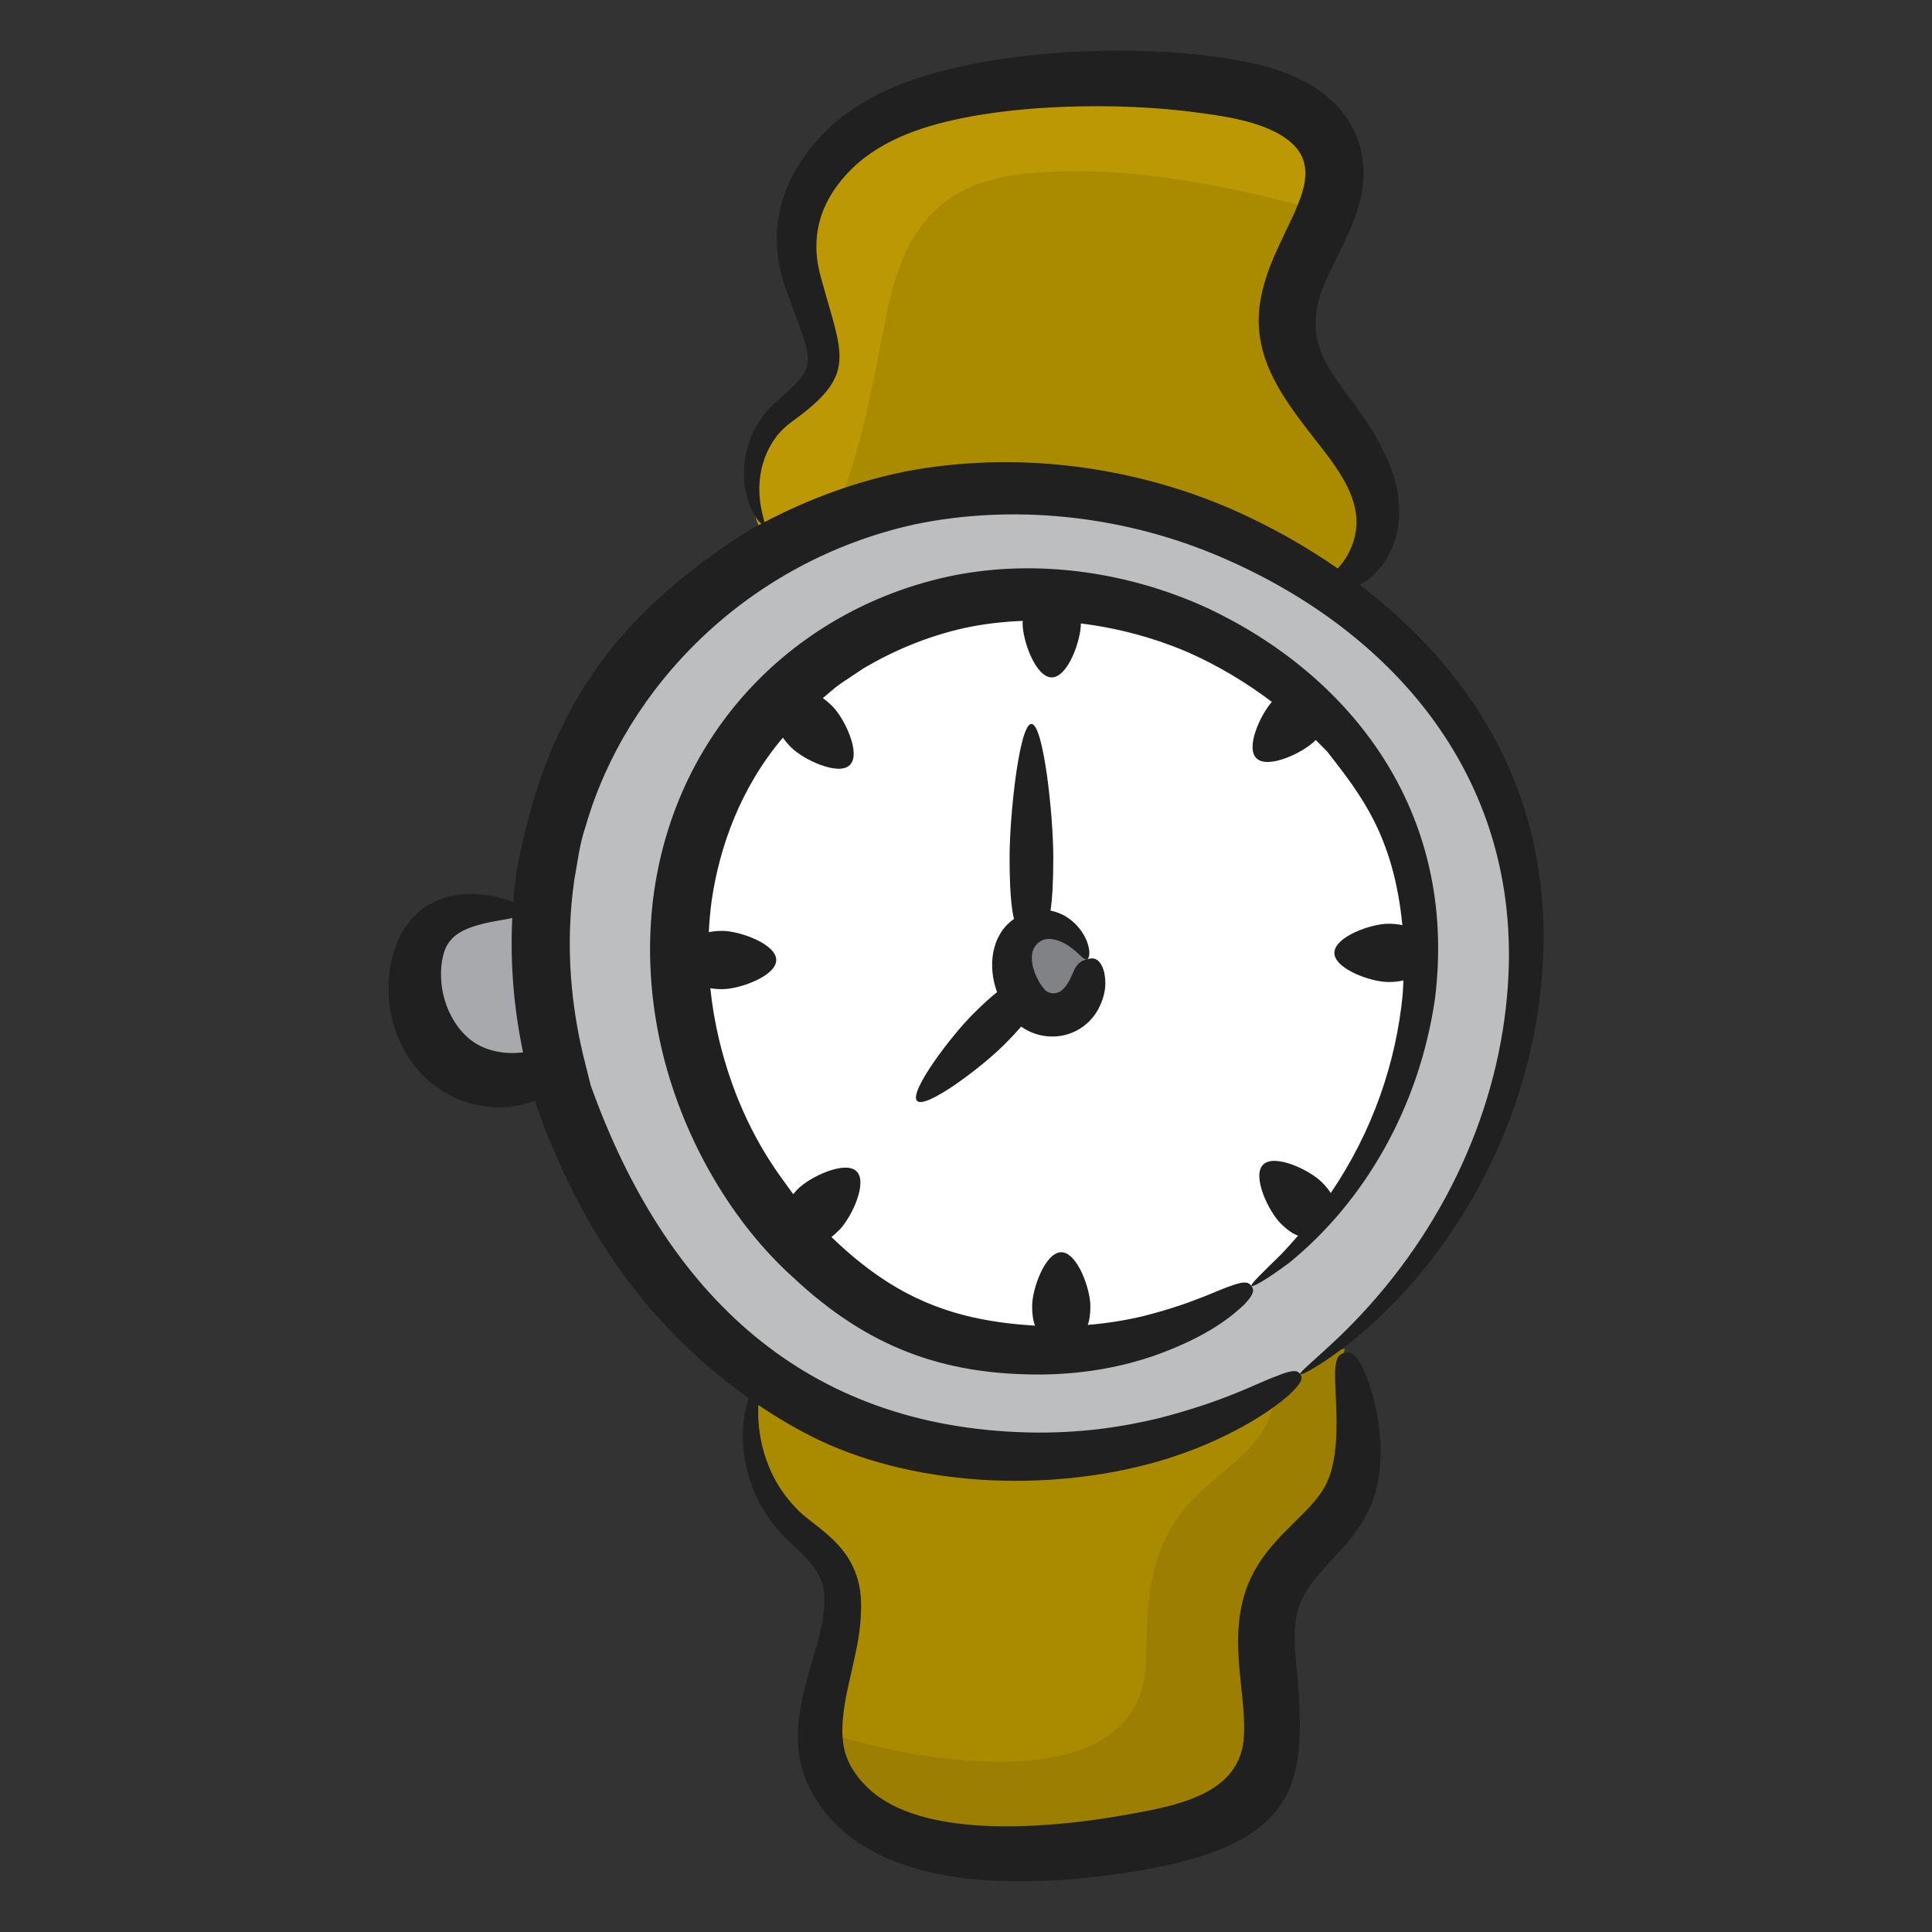 <svg id="Layer_1" enable-background="new 0 0 135 135" height="512" viewBox="0 0 135 135" width="512" xmlns="http://www.w3.org/2000/svg"><rect x="0" y="0" width="135" height="135" fill="#333333" stroke="none"/><g><g><path d="m88.813 111.981c-1.23 4.17 1.54 9.11-.89 12.77-1.4 2.11-4.11 3.03-6.65 3.59-3.64.81-7.37 1.2-11.1 1.16-2.64-.03-5.35-.29-7.74-1.35-2.4-1.07-4.46-3.06-4.99-5.54-.12-.55-.16-1.12-.14-1.68.1-4.13 3.06-8.56.63-11.94-.66-.92-1.64-1.58-2.47-2.37-2.7-2.56-3.7-6.64-2.47-10.08l35.65-1.98 5.32-.3c-1.31 3.66 2.08 7.11-.44 10.74-1.61 2.32-3.92 4.3-4.71 6.98z" fill="#aa8b00"/></g><g><path d="m88.813 111.981c-1.23 4.17 1.54 9.11-.89 12.77-1.4 2.11-4.11 3.03-6.65 3.59-3.64.81-7.37 1.2-11.1 1.16-2.64-.03-5.35-.29-7.74-1.35-2.4-1.07-4.46-3.06-4.99-5.54-.12-.55-.16-1.12-.14-1.68 6.86 2.31 22.74 5.09 22.79-5.1.02-4.16.24-8.07 3.4-11.19 3.13-3.08 6.67-4.51 5.24-9.69-.04-.13-.07-.26-.09-.39l5.32-.3c-1.31 3.66 2.08 7.11-.44 10.74-1.61 2.32-3.92 4.3-4.71 6.98z" fill="#9b7e02"/></g><g><path d="m93.223 41.361-36.01-3.54-3.82-.38c-1.51-2.44-.96-5.94 1.23-7.79.73-.61 1.62-1.07 2.2-1.83 1.86-2.45-.53-5.76-1.08-8.78-.6-3.3 1.25-6.7 3.92-8.73 2.68-2.03 6.04-2.91 9.36-3.44 5.52-.87 11.18-.87 16.71.01 2.95.47 6.31 1.58 7.27 4.4.35 1.05.31 2.08.04 3.11-.73 2.84-3.09 5.66-3.13 8.71-.03 2.38 1.34 4.52 2.77 6.41 1.43 1.9 3 3.81 3.48 6.14.47 2.32-.63 5.18-2.94 5.71z" fill="#aa8b00"/></g><g><path d="m93.043 14.391c-.69.15-1.46.14-2.3-.08-6.11-1.58-12.74-2.82-19.08-2.18-6.02.6-8.5 3.91-9.67 9.61-1.18 5.74-1.99 11.54-4.78 16.08l-3.82-.38c-1.51-2.44-.96-5.94 1.23-7.79.73-.61 1.62-1.07 2.2-1.83 1.86-2.45-.53-5.76-1.08-8.78-.6-3.3 1.25-6.7 3.92-8.73 2.68-2.03 6.04-2.91 9.36-3.44 5.52-.87 11.18-.87 16.71.01 2.95.47 6.31 1.58 7.27 4.4.35 1.05.31 2.08.04 3.11z" fill="#bc9904"/></g><g><path d="m36.708 63.705c-2.367-.322-5.2-.471-6.688 1.398-.487.612-.754 1.375-.9 2.144-.505 2.662.513 5.636 2.737 7.183 2.225 1.546 5.584 1.364 7.426-.623" fill="#a7a9ac"/></g><g><path d="m90.853 96.026c15.771-10.859 21.657-34.663 8.642-49.002-12.123-13.356-33.222-17.645-48.56-6.776-17.95 12.72-16.614 37.716-1.863 52.202 3.982 3.911 8.848 7.175 14.387 8.396 10.613 2.339 20.131.181 27.395-4.821z" fill="#bcbec0"/></g><g><path d="m90.853 96.026c15.771-10.859 21.657-34.663 8.642-49.002-12.123-13.356-33.222-17.645-48.56-6.776-17.95 12.72-16.614 37.716-1.863 52.202 3.982 3.911 8.848 7.175 14.387 8.396 10.613 2.339 20.131.181 27.395-4.821z" fill="#bcbec0"/></g><g><path d="m87.447 89.863c11.883-8.476 16.318-27.056 6.511-38.249-9.134-10.425-25.033-13.773-36.59-5.289-13.525 9.929-12.519 29.44-1.404 40.747 3.001 3.053 6.667 5.601 10.84 6.554 7.997 1.826 15.169.141 20.642-3.763z" fill="#fff"/></g><g><path d="m75.948 67.036c-.533-1.855-2.683-3.173-4.245-1.991-1.591 1.204-1.028 3.704.115 5.072.781.936 2.199 1.058 3.14.328.941-.73 1.34-2.191.99-3.41z" fill="#808285"/></g><g fill="#202020"><path d="m94.996 40.852c.277-.131.58-.32.897-.602 1.818-1.64 2.657-4.736.961-8.345-2.381-5.269-6.72-6.798-4.132-12.48.378-.778.769-1.583 1.174-2.417.422-.896.884-1.895 1.174-3.142.297-1.23.315-2.8-.242-4.236-.538-1.458-1.668-2.692-2.883-3.463-1.342-.882-2.836-1.393-4.365-1.741-7.16-1.571-18.983-1.11-25.485 1.816-1.742.787-3.418 1.855-4.77 3.308-2.719 2.922-3.839 6.571-2.449 10.552 1.905 5.414 2.515 5.232-.666 8-.502.456-.942.961-1.254 1.492-1.268 2.153-1.068 4.241-.664 5.445.295.881.677 1.368.907 1.558-.218.117-.447.218-.663.339-9.784 6.127-14.438 12.99-16.445 24.001-.101.706-.174 1.407-.23 2.104-.251-.104-.549-.207-.902-.303-.579-.147-1.292-.281-2.148-.27-.846.018-1.882.163-2.901.781-1.028.586-1.858 1.727-2.232 2.805-.4 1.067-.555 2.185-.53 3.28.055 2.189.952 4.209 2.09 5.465 1.012 1.153 2.298 1.905 3.446 2.243 1.153.345 2.185.38 3.048.279.638-.081 1.182-.229 1.644-.411.01.038.02.076.029.113.189.525.375 1.046.561 1.562 2.794 7.212 6.975 13.867 14.361 19.119-.054.158-.108.327-.159.518-.313 1.163-.456 3.005.216 5.146.332 1.066.898 2.184 1.729 3.238 1.452 1.913 3.892 2.773 3.454 5.95-.108 1.262-.578 2.681-1.012 4.214-.428 1.536-.91 3.269-.774 5.268.115 2.05 1.193 4.004 2.576 5.378 4.605 4.67 13.454 4.428 19.953 3.503 12.881-1.862 13.007-6.35 12.272-14.629-.18-1.581-.16-2.862.135-3.86.565-1.997 2.54-3.375 4.012-5.39.724-.955 1.289-2.186 1.496-3.207.431-2.07.215-3.608.035-4.812-.445-2.391-1.019-3.491-1.393-4.044-.397-.543-.667-.511-.938-.436-.271.075-.515.195-.597.833-.103.634.019 1.806.061 3.918-.004 1.038-.025 2.361-.434 3.681-.216.667-.496 1.187-1.066 1.881-.555.676-1.334 1.386-2.268 2.344-.908.942-2.033 2.25-2.615 4.056-1.193 3.645.175 7.433-.114 10.377-.457 3.93-4.975 4.634-9.182 5.343-4.964.805-13.322 1.466-17.003-1.981-.993-.925-1.668-2.031-1.802-3.268-.165-1.271.099-2.743.438-4.245.326-1.516.765-3.067.808-4.782.284-4.611-3.231-5.841-4.574-7.365-.752-.787-1.328-1.662-1.714-2.531-.785-1.743-.924-3.366-.885-4.465.002-.06.006-.104.008-.161 1.407.953 2.83 1.777 4.255 2.458 7.122 3.371 16.761 3.679 24.456 1.248 2.533-.813 4.337-1.738 5.657-2.495 1.317-.772 2.139-1.419 2.679-1.883 1.05-.974.976-1.246.819-1.479-.158-.233-.403-.393-1.657.133-1.283.446-3.553 1.747-8.283 2.954-2.365.561-5.361 1.07-9.099.979-15.493-.381-25.283-9.543-30.542-24.253-.122-.485-.244-.975-.368-1.469-1.016-3.93-1.431-8.32-.782-12.859.231-1.231.363-2.534.805-3.8 2.782-9.649 11.246-18.48 22.996-21.071 6.779-1.407 14.226-.664 20.854 2.062 12.295 5.077 21.982 15.674 20.511 31.053-.769 8.267-4.643 16.776-11.531 23.479-1.853 1.782-3 2.657-2.905 2.793.063.095 1.371-.554 3.446-2.176 6.703-5.309 11.992-14.1 13.252-23.842 1.504-11.465-2.547-21.504-12.556-29.156zm-59.488 32.722c-.466-.023-1.008-.111-1.571-.321-.562-.214-1.102-.549-1.647-1.15-.583-.638-1.197-1.732-1.401-3.055-.097-.65-.103-1.361.018-2.009.121-.641.31-1.07.685-1.454.743-.791 2.252-1.086 3.286-1.266.348-.059.654-.115.917-.172-.161 3.282.135 6.441.755 9.39-.3.032-.637.054-1.042.038zm27.664-40.61c-3.455.707-6.74 1.936-9.76 3.523-.047-.271-.237-.806-.319-1.628-.122-1.101.015-2.856 1.175-4.377.285-.378.64-.698 1.044-1.001 4.66-3.351 3.554-4.557 2.035-10.155-.842-3.025.138-5.555 2.229-7.584 1.042-1.017 2.386-1.809 3.846-2.395 5.129-2.039 13.554-2.232 19.11-1.621 1.461.171 2.941.368 4.136.647 1.219.285 2.288.694 3.037 1.195 1.374.923 1.699 1.991 1.412 3.411-.328 1.459-1.289 3.101-2.04 4.823-.383.873-.721 1.811-.93 2.804-.952 4.348 1.733 7.509 4.135 10.601 1.91 2.434 3.375 4.786 1.901 7.539-.245.443-.48.706-.65.917-.021.024-.03.043-.049.066-2.308-1.603-4.795-2.993-7.403-4.143-7.148-3.104-15.315-4.092-22.91-2.624z"/><path d="m100.273 69.762c1.622-13.114-5.953-22.592-15.897-27.271-5.502-2.521-11.87-3.461-17.811-2.267-10.483 2.153-19.163 10.312-20.862 22.088-.564 4.002-.232 7.821.593 11.242 1.516 6.223 4.947 11.966 9.175 15.753 5.108 4.761 10.334 6.795 17.401 6.737 3.197-.043 5.742-.624 7.698-1.284 3.917-1.381 5.57-2.853 6.368-3.597.769-.812.671-1.07.509-1.3s-.39-.399-1.369-.033c-1.001.305-2.736 1.275-6.31 2.164-1.068.25-2.33.464-3.755.585.113-.317.179-.737.179-1.31 0-1.198-.912-3.768-2.036-3.768-1.125 0-2.036 2.57-2.036 3.768 0 .61.077 1.041.204 1.363-5.665-.346-9.738-1.875-14.181-6.151-.016-.014-.03-.031-.045-.045.167-.129.344-.286.535-.478.847-.847 2.02-3.309 1.225-4.104-.795-.795-3.257.378-4.104 1.225-.131.13-.225.247-.326.365-.291-.388-.568-.793-.865-1.193-2.089-2.904-3.493-6.159-4.326-9.644-.27-1.141-.476-2.33-.603-3.554.24.04.508.066.838.066 1.198 0 3.768-.912 3.768-2.037 0-1.125-2.571-2.036-3.768-2.036-.383 0-.68.037-.943.089.036-.744.1-1.496.207-2.253.539-3.678 1.995-7.834 4.972-11.34.146.21.323.433.575.685.847.847 3.309 2.02 4.105 1.225.795-.795-.378-3.257-1.225-4.104-.245-.245-.462-.419-.668-.564.411-.344.806-.714 1.253-1.022.511-.341 1.025-.684 1.542-1.029 2.133-1.275 4.507-2.263 7.042-2.836 1.348-.297 2.733-.459 4.133-.511-.002.063-.01.112-.01.18 0 1.198.912 3.768 2.036 3.768 1.124 0 2.036-2.569 2.036-3.768 2.55.313 5.083.988 7.469 2.006 2.096.923 4.066 2.107 5.875 3.472-.828.958-1.834 3.184-1.082 3.936.795.795 3.257-.378 4.104-1.225.018-.018.027-.032.044-.049.269.271.538.544.806.814 2.361 3.032 4.628 5.881 5.249 12.125-.271-.058-.58-.098-.983-.098-1.198 0-3.768.912-3.768 2.037 0 1.125 2.571 2.036 3.768 2.036.439 0 .773-.045 1.056-.113-.017.333-.028.668-.053.995-.459 4.728-2.079 9.525-5.025 13.862-.15-.23-.34-.475-.622-.757-.847-.847-3.309-2.02-4.105-1.225-.795.795.378 3.257 1.225 4.104.482.482.873.736 1.216.858-.404.469-.787.889-1.134 1.259-1.397 1.374-2.211 2.131-2.12 2.258.07.102 1.049-.433 2.672-1.651 5.228-4.263 9.061-10.852 10.154-18.45z"/><path d="m76.555 67.018c-.211-.091-.405-.039-.608.018-.424.109-.71.295-.956.9-.136.289-.302.745-.648 1.124-.179.194-.345.287-.557.331-.22.044-.516-.004-.707-.165-.053-.024-.357-.39-.526-.72-.189-.349-.357-.766-.417-1.163-.067-.403-.039-.75.079-1.018.121-.275.377-.529.645-.633.587-.266 1.524.142 2.035.564.556.417.837.843 1.053.781.184-.04.31-.64-.105-1.498-.206-.422-.545-.897-1.081-1.303-.349-.269-.815-.497-1.355-.608.123-.815.193-1.998.193-3.726 0-2.961-.684-9.316-1.527-9.316-.843 0-1.527 6.355-1.527 9.316 0 2.2.115 3.513.306 4.309-.271.198-.526.422-.734.695-.611.798-.815 1.787-.79 2.627.014.655.147 1.252.341 1.796-.451.354-.996.845-1.673 1.522-1.588 1.587-4.511 5.478-3.915 6.075.596.596 4.487-2.327 6.075-3.915.491-.491.88-.91 1.196-1.277 1.076.757 2.31.823 3.249.536 1.036-.313 1.73-1.035 2.07-1.627.7-1.236.6-2.159.481-2.718-.151-.569-.385-.814-.596-.906z"/></g></g></svg>
